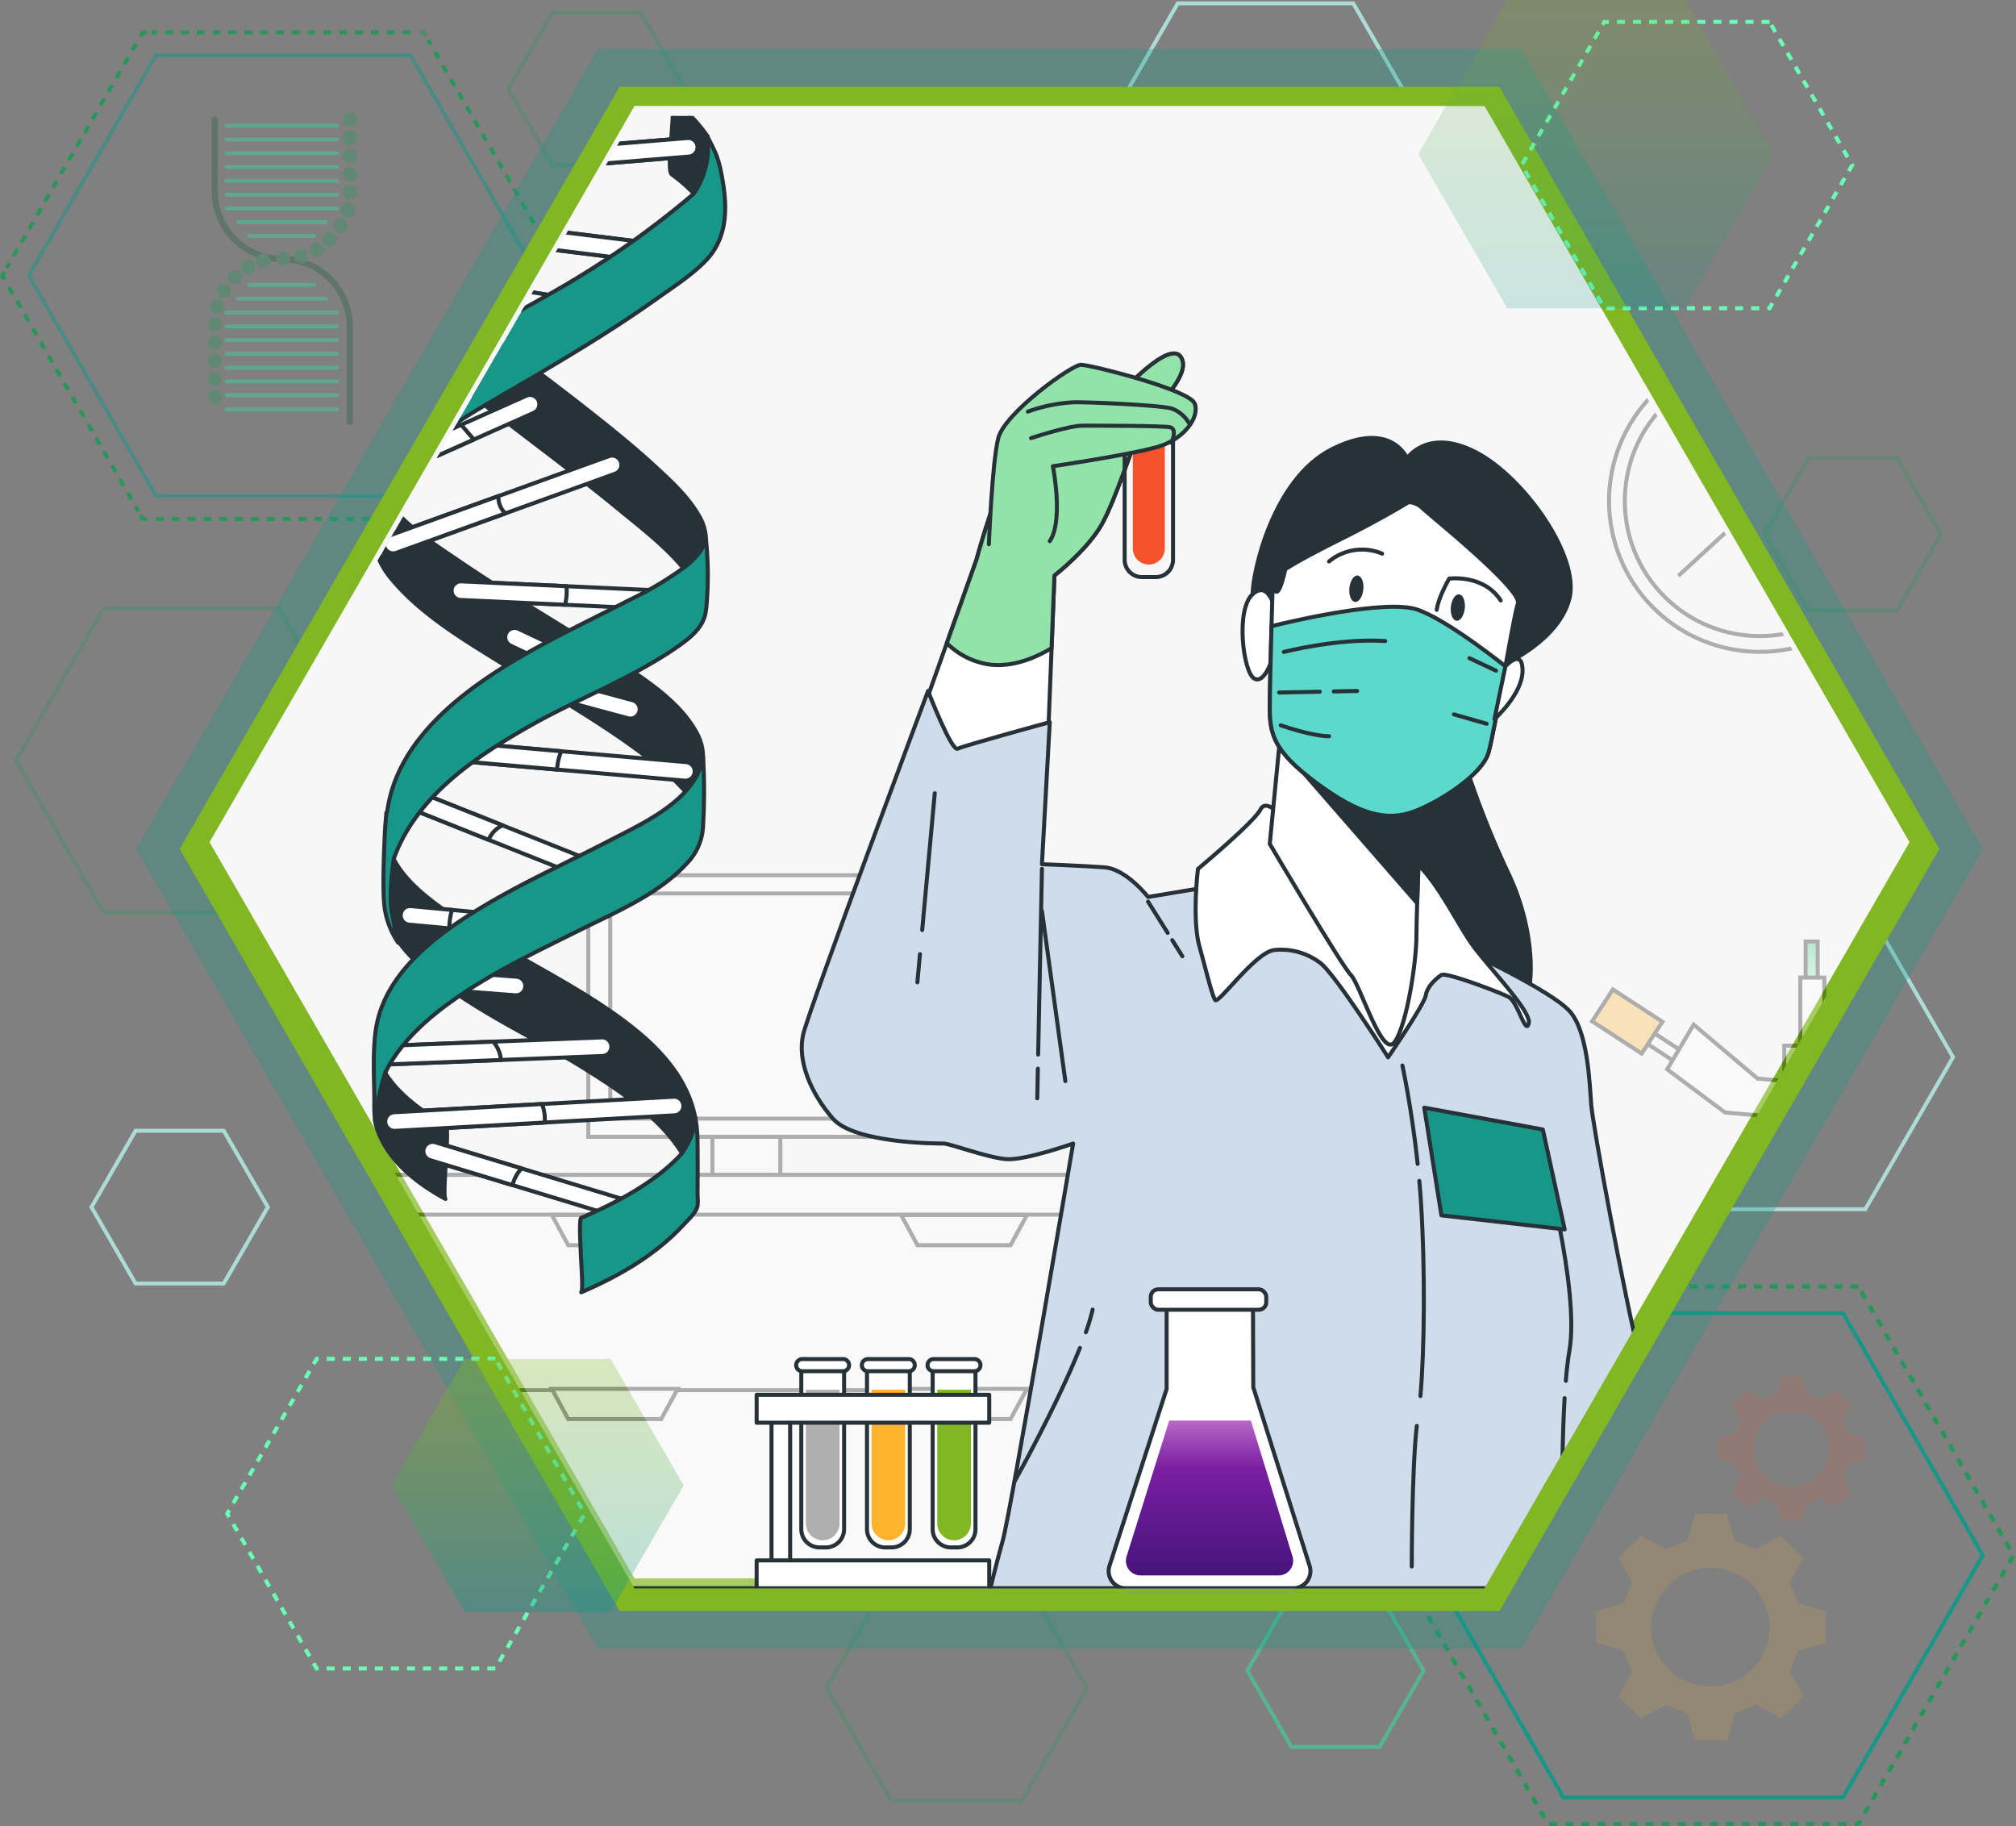 <svg xmlns="http://www.w3.org/2000/svg" xmlns:xlink="http://www.w3.org/1999/xlink" width="501.93" height="454.597" viewBox="0 0 501.93 454.597">
  <rect x="0" y="0" width="501.93" height="454.597" fill="#808080" stroke="none"/>
  <defs>
    <linearGradient id="linear-gradient" x1="0.5" x2="0.5" y2="1" gradientUnits="objectBoundingBox">
      <stop offset="0" stop-color="#81b722"/>
      <stop offset="1" stop-color="#169788"/>
    </linearGradient>
    <clipPath id="clip-path">
      <path id="Path_273837" data-name="Path 273837" d="M384.379,85.04H172.76L66.95,268.307,172.76,451.574H384.379L490.2,268.307Z" transform="translate(690.88 6480.76)" fill="#f7f7f7"/>
    </clipPath>
    <linearGradient id="linear-gradient-3" x1="0.5" x2="0.5" y2="1" gradientUnits="objectBoundingBox">
      <stop offset="0" stop-color="#93eac2"/>
      <stop offset="1" stop-color="#20cb7d"/>
    </linearGradient>
    <linearGradient id="linear-gradient-4" x1="0.5" x2="0.5" y2="1" gradientUnits="objectBoundingBox">
      <stop offset="0" stop-color="#ba68c8"/>
      <stop offset="0.19" stop-color="#9139af"/>
      <stop offset="0.31" stop-color="#7b1fa2"/>
      <stop offset="1" stop-color="#45147b"/>
    </linearGradient>
  </defs>
  <g id="_10" data-name="10" transform="translate(-918.694 -5555.946)">
    <g id="contenedor-01" transform="translate(898.76 5491.695)">
      <path id="Path_250993" data-name="Path 250993" d="M89.109,197.63H45.4L23.55,235.481,45.4,273.332H89.109l21.842-37.851Z" transform="translate(0.338 18.081)" fill="none" stroke="#28965a" stroke-miterlimit="10" stroke-width="0.97" opacity="0.3"/>
      <path id="Path_250994" data-name="Path 250994" d="M329.808,28.78H286.113L264.26,66.631l21.853,37.851h43.695l21.853-37.851Z" transform="translate(27.052 36.308)" fill="none" stroke="#addbd5" stroke-miterlimit="10" stroke-width="0.97"/>
      <path id="Path_250995" data-name="Path 250995" d="M474.128,264.12H430.433L408.58,301.96l21.853,37.851h43.695l21.853-37.851Z" transform="translate(10.21 25.46)" fill="none" stroke="#addbd5" stroke-miterlimit="10" stroke-width="0.97"/>
      <path id="Path_250996" data-name="Path 250996" d="M467.779,163.9H445.826L434.85,182.909l10.977,19.02h21.953l10.977-19.02Z" transform="translate(24.421 14.337)" fill="none" stroke="#28965a" stroke-miterlimit="10" stroke-width="0.97" opacity="0.3"/>
      <path id="Path_250997" data-name="Path 250997" d="M73.419,314.66H51.466L40.49,333.68l10.976,19.009H73.419L84.4,333.68Z" transform="translate(2.218 31.069)" fill="none" stroke="#addbd5" stroke-miterlimit="10" stroke-width="0.97"/>
      <path id="Path_250998" data-name="Path 250998" d="M195.479,25.29H173.526L162.55,44.3l10.976,19.02h21.953L206.456,44.3Z" transform="translate(-16.067 42.082)" fill="none" stroke="#28965a" stroke-miterlimit="10" stroke-width="0.97" opacity="0.3"/>
      <path id="Path_250999" data-name="Path 250999" d="M332.449,441.01H310.5L299.52,460.019,310.5,479.028h21.953l10.976-19.009Z" transform="translate(30.965 20.091)" fill="none" stroke="#2ceaa3" stroke-miterlimit="10" stroke-width="0.97" opacity="0.5"/>
      <path id="Path_251000" data-name="Path 251000" d="M253.862,414.21H221.41l-16.22,28.108,16.22,28.108h32.452l16.22-28.108Z" transform="translate(20.497 42.116)" fill="none" stroke="#28965a" stroke-miterlimit="10" stroke-width="0.97" opacity="0.3"/>
      <g id="OBJECTS" transform="translate(20.5 64.251)">
        <path id="Path_251001" data-name="Path 251001" d="M121.462,73.67H58.114L26.44,128.53l31.674,54.86h63.348l31.663-54.86Z" transform="translate(-19.841 -59.927)" fill="none" stroke="#169788" stroke-miterlimit="10" stroke-width="0.89" opacity="0.53"/>
        <path id="Path_251002" data-name="Path 251002" d="M115.6,69.485l-.556-.955H113.93" transform="translate(-10.131 -60.498)" fill="none" stroke="#28965a" stroke-miterlimit="10" stroke-width="0.98" opacity="0.53"/>
        <line id="Line_427" data-name="Line 427" x1="64.448" transform="translate(37.173 8.032)" fill="none" stroke="#28965a" stroke-miterlimit="10" stroke-width="0.98" stroke-dasharray="1.97 1.97"/>
        <path id="Path_251003" data-name="Path 251003" d="M53.146,68.53H52.035l-.555.955" transform="translate(-17.062 -60.498)" fill="none" stroke="#28965a" stroke-miterlimit="10" stroke-width="0.98"/>
        <line id="Line_428" data-name="Line 428" x1="32.218" y2="55.804" transform="translate(1.1 10.888)" fill="none" stroke="#28965a" stroke-miterlimit="10" stroke-width="0.98" stroke-dasharray="1.97 1.97"/>
        <path id="Path_251004" data-name="Path 251004" d="M21.055,122.18l-.555.967.555.955" transform="translate(-20.5 -54.544)" fill="none" stroke="#28965a" stroke-miterlimit="10" stroke-width="0.98"/>
        <line id="Line_429" data-name="Line 429" x2="32.229" y2="55.804" transform="translate(1.644 71.458)" fill="none" stroke="#28965a" stroke-miterlimit="10" stroke-width="0.98" stroke-dasharray="1.97 1.97"/>
        <path id="Path_251005" data-name="Path 251005" d="M51.48,176.7l.555.967h1.111" transform="translate(-17.062 -48.493)" fill="none" stroke="#28965a" stroke-miterlimit="10" stroke-width="0.98"/>
        <line id="Line_430" data-name="Line 430" x2="64.448" transform="translate(38.262 129.173)" fill="none" stroke="#28965a" stroke-miterlimit="10" stroke-width="0.98" stroke-dasharray="1.97 1.97"/>
        <path id="Path_251006" data-name="Path 251006" d="M113.93,177.667h1.111l.556-.967" transform="translate(-10.131 -48.493)" fill="none" stroke="#28965a" stroke-miterlimit="10" stroke-width="0.98"/>
        <line id="Line_431" data-name="Line 431" y1="55.804" x2="32.218" transform="translate(106.565 70.514)" fill="none" stroke="#28965a" stroke-miterlimit="10" stroke-width="0.98" stroke-dasharray="1.97 1.97"/>
        <path id="Path_251007" data-name="Path 251007" d="M145.91,124.1l.555-.955-.555-.967" transform="translate(-6.582 -54.544)" fill="none" stroke="#28965a" stroke-miterlimit="10" stroke-width="0.98"/>
        <line id="Line_432" data-name="Line 432" x1="32.218" y1="55.816" transform="translate(106.021 9.932)" fill="none" stroke="#28965a" stroke-miterlimit="10" stroke-width="0.98" stroke-dasharray="1.97 1.97"/>
        <g id="Group_131626" data-name="Group 131626" transform="translate(51.15 28.018)" opacity="0.37">
          <path id="Path_251008" data-name="Path 251008" d="M68.11,88.11V106a16.809,16.809,0,0,0,16.809,16.809h0a16.82,16.82,0,0,1,16.82,16.82v23.631" transform="translate(-66.366 -86.343)" fill="none" stroke="#2a6041" stroke-linecap="round" stroke-miterlimit="10" stroke-width="1.54"/>
          <path id="Path_251009" data-name="Path 251009" d="M100.353,88.286a1.766,1.766,0,1,1-1.766-1.766A1.766,1.766,0,0,1,100.353,88.286Z" transform="translate(-63.181 -86.52)" fill="#28965a"/>
          <path id="Path_251010" data-name="Path 251010" d="M100.353,92.346a1.766,1.766,0,1,1-1.766-1.766,1.766,1.766,0,0,1,1.766,1.766Z" transform="translate(-63.181 -86.069)" fill="#28965a"/>
          <path id="Path_251011" data-name="Path 251011" d="M100.353,96.416a1.766,1.766,0,1,1-1.766-1.766A1.766,1.766,0,0,1,100.353,96.416Z" transform="translate(-63.181 -85.618)" fill="#28965a"/>
          <path id="Path_251012" data-name="Path 251012" d="M100.353,100.486a1.766,1.766,0,1,1-1.766-1.766A1.766,1.766,0,0,1,100.353,100.486Z" transform="translate(-63.181 -85.166)" fill="#28965a"/>
          <path id="Path_251013" data-name="Path 251013" d="M100.353,104.556a1.766,1.766,0,1,1-1.766-1.766A1.766,1.766,0,0,1,100.353,104.556Z" transform="translate(-63.181 -84.715)" fill="#28965a"/>
          <path id="Path_251014" data-name="Path 251014" d="M99.823,108.626a1.766,1.766,0,1,1-1.766-1.766,1.766,1.766,0,0,1,1.766,1.766Z" transform="translate(-63.239 -84.263)" fill="#28965a"/>
          <path id="Path_251015" data-name="Path 251015" d="M98.233,112.106a1.766,1.766,0,1,1-1.766-1.766,1.766,1.766,0,0,1,1.766,1.766Z" transform="translate(-63.415 -83.876)" fill="#28965a"/>
          <path id="Path_251016" data-name="Path 251016" d="M95.833,115.176a1.766,1.766,0,1,1-1.766-1.766A1.766,1.766,0,0,1,95.833,115.176Z" transform="translate(-63.682 -83.535)" fill="#28965a"/>
          <path id="Path_251017" data-name="Path 251017" d="M92.913,117.456a1.766,1.766,0,1,1-1.733-1.766,1.766,1.766,0,0,1,1.733,1.766Z" transform="translate(-64.006 -83.283)" fill="#28965a"/>
          <path id="Path_251018" data-name="Path 251018" d="M89.473,118.886a1.766,1.766,0,1,1-1.766-1.766A1.766,1.766,0,0,1,89.473,118.886Z" transform="translate(-64.387 -83.124)" fill="#28965a"/>
          <path id="Path_251019" data-name="Path 251019" d="M66.54,150.436a1.766,1.766,0,1,1,1.766,1.766A1.766,1.766,0,0,1,66.54,150.436Z" transform="translate(-66.54 -79.622)" fill="#28965a"/>
          <path id="Path_251020" data-name="Path 251020" d="M66.54,146.366a1.766,1.766,0,1,1,1.766,1.766A1.766,1.766,0,0,1,66.54,146.366Z" transform="translate(-66.54 -80.074)" fill="#28965a"/>
          <path id="Path_251021" data-name="Path 251021" d="M66.54,142.3a1.766,1.766,0,1,1,1.766,1.766A1.766,1.766,0,0,1,66.54,142.3Z" transform="translate(-66.54 -80.525)" fill="#28965a"/>
          <path id="Path_251022" data-name="Path 251022" d="M66.54,138.226a1.766,1.766,0,1,1,1.766,1.766A1.766,1.766,0,0,1,66.54,138.226Z" transform="translate(-66.54 -80.978)" fill="#28965a"/>
          <path id="Path_251023" data-name="Path 251023" d="M66.54,134.175a1.766,1.766,0,1,1,.513,1.256A1.766,1.766,0,0,1,66.54,134.175Z" transform="translate(-66.54 -81.426)" fill="#28965a"/>
          <circle id="Ellipse_5814" data-name="Ellipse 5814" cx="1.766" cy="1.766" r="1.766" transform="translate(0.555 46.451)" fill="#28965a"/>
          <path id="Path_251024" data-name="Path 251024" d="M68.63,126.62a1.766,1.766,0,1,1,1.766,1.733,1.766,1.766,0,0,1-1.766-1.733Z" transform="translate(-66.308 -82.27)" fill="#28965a"/>
          <path id="Path_251025" data-name="Path 251025" d="M71,123.525a1.766,1.766,0,1,1,.513,1.256A1.766,1.766,0,0,1,71,123.525Z" transform="translate(-66.045 -82.608)" fill="#28965a"/>
          <path id="Path_251026" data-name="Path 251026" d="M74,121.266a1.766,1.766,0,1,1,1.766,1.766A1.766,1.766,0,0,1,74,121.266Z" transform="translate(-65.712 -82.859)" fill="#28965a"/>
          <path id="Path_251027" data-name="Path 251027" d="M77.39,119.826a1.766,1.766,0,1,1,.525,1.257A1.766,1.766,0,0,1,77.39,119.826Z" transform="translate(-65.336 -83.019)" fill="#28965a"/>
          <path id="Path_251028" data-name="Path 251028" d="M85.443,119.4a1.766,1.766,0,1,1-1.766-1.766A1.766,1.766,0,0,1,85.443,119.4Z" transform="translate(-64.835 -83.067)" fill="#28965a"/>
          <path id="Path_251029" data-name="Path 251029" d="M98.329,90H70.81a.489.489,0,0,1-.5-.489h0a.5.5,0,0,1,.5-.489H98.329a.489.489,0,0,1,.489.489h0A.489.489,0,0,1,98.329,90Z" transform="translate(-66.122 -86.242)" fill="#2ceaa3"/>
          <path id="Path_251030" data-name="Path 251030" d="M98.329,93.1H70.81a.489.489,0,0,1-.5-.489h0a.5.5,0,0,1,.5-.489H98.329a.489.489,0,0,1,.489.489h0A.489.489,0,0,1,98.329,93.1Z" transform="translate(-66.122 -85.898)" fill="#2ceaa3"/>
          <path id="Path_251031" data-name="Path 251031" d="M98.329,96.178H70.81a.489.489,0,0,1-.5-.489h0a.5.5,0,0,1,.5-.489H98.329a.489.489,0,0,1,.489.489h0A.489.489,0,0,1,98.329,96.178Z" transform="translate(-66.122 -85.556)" fill="#2ceaa3"/>
          <path id="Path_251032" data-name="Path 251032" d="M98.329,99.268H70.81a.489.489,0,0,1-.5-.489h0a.5.5,0,0,1,.5-.489H98.329a.489.489,0,0,1,.489.489h0A.489.489,0,0,1,98.329,99.268Z" transform="translate(-66.122 -85.213)" fill="#2ceaa3"/>
          <path id="Path_251033" data-name="Path 251033" d="M98.329,102.358H70.81a.489.489,0,0,1-.5-.489h0a.5.5,0,0,1,.5-.489H98.329a.489.489,0,0,1,.489.489h0A.489.489,0,0,1,98.329,102.358Z" transform="translate(-66.122 -84.871)" fill="#2ceaa3"/>
          <path id="Path_251034" data-name="Path 251034" d="M98.329,105.459H70.81a.5.5,0,0,1-.5-.5h0a.5.5,0,0,1,.5-.489H98.329a.489.489,0,0,1,.489.489h0a.5.5,0,0,1-.489.5Z" transform="translate(-66.122 -84.527)" fill="#2ceaa3"/>
          <path id="Path_251035" data-name="Path 251035" d="M98.329,108.549H70.81a.5.5,0,0,1-.5-.5h0a.5.5,0,0,1,.5-.489H98.329a.489.489,0,0,1,.522.489h0a.5.5,0,0,1-.522.5Z" transform="translate(-66.122 -84.185)" fill="#2ceaa3"/>
          <path id="Path_251036" data-name="Path 251036" d="M95.233,111.639H73.38a.5.5,0,0,1-.5-.5h0a.5.5,0,0,1,.5-.489H95.233a.5.5,0,0,1,.5.489h0A.5.5,0,0,1,95.233,111.639Z" transform="translate(-65.836 -83.842)" fill="#2ceaa3"/>
          <path id="Path_251037" data-name="Path 251037" d="M92.037,114.729H75.95a.5.5,0,0,1-.5-.5h0a.5.5,0,0,1,.5-.489H92.037a.5.5,0,0,1,.5.489h0A.5.5,0,0,1,92.037,114.729Z" transform="translate(-65.552 -83.499)" fill="#2ceaa3"/>
          <path id="Path_251038" data-name="Path 251038" d="M70.81,149.41H98.329a.489.489,0,0,1,.489.489h0a.5.5,0,0,1-.489.5H70.81a.5.5,0,0,1-.5-.5h0A.5.5,0,0,1,70.81,149.41Z" transform="translate(-66.122 -79.54)" fill="#2ceaa3"/>
          <path id="Path_251039" data-name="Path 251039" d="M70.81,152.57H98.329a.489.489,0,0,1,.522.478h0a.5.5,0,0,1-.489.5H70.81a.5.5,0,0,1-.5-.5h0A.5.5,0,0,1,70.81,152.57Z" transform="translate(-66.122 -79.19)" fill="#2ceaa3"/>
          <path id="Path_251040" data-name="Path 251040" d="M70.81,146.32H98.329a.489.489,0,0,1,.489.489h0a.5.5,0,0,1-.489.5H70.81a.5.5,0,0,1-.5-.5h0A.5.5,0,0,1,70.81,146.32Z" transform="translate(-66.122 -79.884)" fill="#2ceaa3"/>
          <path id="Path_251041" data-name="Path 251041" d="M70.81,143.23H98.329a.489.489,0,0,1,.489.489h0a.5.5,0,0,1-.489.5H70.81a.5.5,0,0,1-.5-.5h0A.5.5,0,0,1,70.81,143.23Z" transform="translate(-66.122 -80.226)" fill="#2ceaa3"/>
          <path id="Path_251042" data-name="Path 251042" d="M70.81,140.14H98.329a.489.489,0,0,1,.489.489h0a.5.5,0,0,1-.489.5H70.81a.5.5,0,0,1-.5-.5h0a.5.5,0,0,1,.5-.489Z" transform="translate(-66.122 -80.569)" fill="#2ceaa3"/>
          <path id="Path_251043" data-name="Path 251043" d="M70.81,137.05H98.329a.489.489,0,0,1,.489.489h0a.5.5,0,0,1-.489.5H70.81a.5.5,0,0,1-.5-.5h0A.5.5,0,0,1,70.81,137.05Z" transform="translate(-66.122 -80.912)" fill="#2ceaa3"/>
          <path id="Path_251044" data-name="Path 251044" d="M70.81,134H98.329a.489.489,0,0,1,.489.489h0a.5.5,0,0,1-.489.5H70.81a.5.5,0,0,1-.5-.5h0a.5.5,0,0,1,.5-.489Z" transform="translate(-66.122 -81.25)" fill="#2ceaa3"/>
          <path id="Path_251045" data-name="Path 251045" d="M70.81,130.87H98.329a.489.489,0,0,1,.489.489h0a.5.5,0,0,1-.489.5H70.81a.5.5,0,0,1-.5-.5h0a.5.5,0,0,1,.5-.489Z" transform="translate(-66.122 -81.598)" fill="#2ceaa3"/>
          <path id="Path_251046" data-name="Path 251046" d="M73.38,127.78H95.233a.5.5,0,0,1,.5.489h0a.5.5,0,0,1-.5.5H73.38a.5.5,0,0,1-.5-.5h0A.5.5,0,0,1,73.38,127.78Z" transform="translate(-65.836 -81.94)" fill="#2ceaa3"/>
          <path id="Path_251047" data-name="Path 251047" d="M75.95,124.69H92.037a.5.5,0,0,1,.5.489h0a.5.5,0,0,1-.5.5H75.95a.5.5,0,0,1-.5-.5h0A.5.5,0,0,1,75.95,124.69Z" transform="translate(-65.552 -82.284)" fill="#2ceaa3"/>
        </g>
        <path id="Path_251048" data-name="Path 251048" d="M443.439,355.53h-69.6L339.04,415.8l34.8,60.282h69.6L478.246,415.8Z" transform="translate(14.851 -28.647)" fill="none" stroke="#169788" stroke-miterlimit="10" stroke-width="0.97"/>
        <path id="Path_251049" data-name="Path 251049" d="M448.024,349.57H370.778L332.16,416.462l38.618,66.9h77.246l38.629-66.9Z" transform="translate(14.088 -29.308)" fill="none" stroke="#28965a" stroke-miterlimit="10" stroke-width="1.08" stroke-dasharray="2"/>
        <path id="Path_251050" data-name="Path 251050" d="M420.771,369.69l-1.255,4.366a14.821,14.821,0,0,0-3.266,1.333l-4.033-2.222-3.6,3.555,2.222,3.977a13.742,13.742,0,0,0-1.355,3.222l-4.444,1.244V390.2l4.444,1.244a13.742,13.742,0,0,0,1.355,3.222l-2.222,3.977,3.6,3.555,4.033-2.222a14.3,14.3,0,0,0,3.266,1.333l1.255,4.377h5.1l1.255-4.377a14.3,14.3,0,0,0,3.266-1.333l4.033,2.222,3.6-3.555-2.222-3.977a14.23,14.23,0,0,0,1.355-3.222L441.6,390.2v-5.033l-4.444-1.244A14.232,14.232,0,0,0,435.8,380.7l2.222-3.977-3.6-3.555-4.033,2.222a14.825,14.825,0,0,0-3.266-1.333l-1.255-4.366Zm2.544,8.588a9.421,9.421,0,1,1-9.532,9.421,9.421,9.421,0,0,1,9.532-9.421Z" transform="translate(22.176 -27.075)" fill="#f4522b" opacity="0.15"/>
        <g id="Group_131572" data-name="Group 131572" transform="translate(396.842 376.799)" opacity="0.15">
          <path id="Path_251051" data-name="Path 251051" d="M402.308,400.46l-1.977,6.855a23.5,23.5,0,0,0-5.122,2.089l-6.31-3.466-5.655,5.555,3.522,6.233a21.329,21.329,0,0,0-2.111,5.055l-6.955,1.944v7.9l6.955,1.944a21.106,21.106,0,0,0,2.111,5.055l-3.522,6.244,5.655,5.555,6.31-3.477a22.439,22.439,0,0,0,5.122,2.089l1.978,6.855h8l1.966-6.855a22.047,22.047,0,0,0,5.122-2.089l6.322,3.477,5.644-5.555-3.555-6.221a21.6,21.6,0,0,0,2.111-5.055l6.955-1.944v-7.9l-6.955-1.944a21.8,21.8,0,0,0-2.111-5.077l3.511-6.233-5.644-5.555-6.321,3.466a23.054,23.054,0,0,0-5.122-2.089l-1.966-6.855Zm4,13.476A14.765,14.765,0,1,1,391.365,428.7,14.765,14.765,0,0,1,406.308,413.936Z" transform="translate(-377.7 -400.46)" fill="#fdb32b"/>
        </g>
        <path id="Path_251052" data-name="Path 251052" d="M395.349,72.3H165.443L50.49,271.4l114.953,199.11H395.349L510.3,271.4Z" transform="translate(-17.172 -60.079)" fill="#169788" opacity="0.3"/>
        <path id="Path_251053" data-name="Path 251053" d="M388.844,80.75H169.781L60.25,270.461,169.781,460.182H388.844L498.375,270.461Z" transform="translate(-16.089 -59.141)" fill="#81b722"/>
        <path id="Path_251054" data-name="Path 251054" d="M384.379,85.04H172.76L66.95,268.307,172.76,451.574H384.379L490.2,268.307Z" transform="translate(-15.345 -58.665)" fill="#f7f7f7"/>
        <path id="Path_251056" data-name="Path 251056" d="M137.679,365.77H93.173L70.92,404.31l22.253,38.54h44.506l22.253-38.54Z" transform="translate(-14.904 -27.51)" fill="none" stroke="#6bffb8" stroke-miterlimit="10" stroke-width="0.98" stroke-dasharray="2"/>
        <path id="Path_251058" data-name="Path 251058" d="M422.725,66.21H381.574L361.01,101.85l20.564,35.629h41.151L443.3,101.85Z" transform="translate(17.289 -60.755)" fill="none" stroke="#6bffb8" stroke-miterlimit="10" stroke-width="0.98" stroke-dasharray="2"/>
        <path id="Path_251055" data-name="Path 251055" d="M132.788,372.11H96.426l-18.176,31.5,18.176,31.5h36.362l18.187-31.5Z" transform="translate(18.672 -33.851)" opacity="0.4" fill="url(#linear-gradient)"/>
        <path id="Path_251057" data-name="Path 251057" d="M424.618,63.76H380.323L358.17,102.122l22.153,38.362h44.295l22.153-38.362Z" transform="translate(-5.628 -63.76)" opacity="0.2" fill="url(#linear-gradient)"/>
      </g>
    </g>
    <g id="Mask_Group_130557" data-name="Mask Group 130557" transform="translate(213 -981)" clip-path="url(#clip-path)">
      <g id="Group_897963" data-name="Group 897963" transform="translate(736.884 6507.236)">
        <g id="Clock" transform="translate(353.865 101.328)">
          <g id="Group_897917" data-name="Group 897917" opacity="0.3">
            <circle id="Ellipse_6229" data-name="Ellipse 6229" cx="37.548" cy="37.548" r="37.548" transform="translate(0 53.101) rotate(-45)" fill="none" stroke="#000" stroke-miterlimit="10" stroke-width="1"/>
            <circle id="Ellipse_6230" data-name="Ellipse 6230" cx="33.622" cy="33.622" r="33.622" transform="translate(5.552 53.101) rotate(-45)" fill="none" stroke="#000" stroke-miterlimit="10" stroke-width="1"/>
            <path id="Path_273754" data-name="Path 273754" d="M442.018,170.628l-6.043-8.28-20.289,18.625" transform="translate(-382.874 -109.247)" fill="none" stroke="#000" stroke-miterlimit="10" stroke-width="1"/>
          </g>
        </g>
        <g id="Device" transform="translate(61.28 247.579)">
          <g id="Group_897919" data-name="Group 897919" opacity="0.3">
            <rect id="Rectangle_297425" data-name="Rectangle 297425" width="16.899" height="51.52" transform="translate(84.905 25.142)" fill="#fff" stroke="#000" stroke-miterlimit="10" stroke-width="1"/>
            <rect id="Rectangle_297426" data-name="Rectangle 297426" width="78.722" height="65.121" transform="translate(53.993)" fill="#fff" stroke="#000" stroke-miterlimit="10" stroke-width="1"/>
            <rect id="Rectangle_297427" data-name="Rectangle 297427" width="67.761" height="56.054" transform="translate(59.473 4.534)" fill="#fff" stroke="#000" stroke-miterlimit="10" stroke-width="1"/>
            <g id="Group_897918" data-name="Group 897918" transform="translate(0 74.601)">
              <rect id="Rectangle_297428" data-name="Rectangle 297428" width="259.494" height="102.885" transform="translate(5.029)" fill="#fff" stroke="#000" stroke-miterlimit="10" stroke-width="1"/>
              <line id="Line_1023" data-name="Line 1023" x2="258.423" transform="translate(4.946 53.581)" fill="#fff" stroke="#000" stroke-miterlimit="10" stroke-width="1"/>
              <rect id="Rectangle_297429" data-name="Rectangle 297429" width="80.7" height="102.885" transform="translate(183.823)" fill="#fff" stroke="#000" stroke-miterlimit="10" stroke-width="1"/>
              <rect id="Rectangle_297430" data-name="Rectangle 297430" width="269.551" height="9.892" fill="#fff" stroke="#000" stroke-miterlimit="10" stroke-width="1"/>
              <path id="Path_273755" data-name="Path 273755" d="M206.831,354.178l4.075,7.515h23.159l4.09-7.515Z" transform="translate(-74.941 -344.195)" fill="#fff" stroke="#000" stroke-miterlimit="10" stroke-width="1"/>
              <path id="Path_273756" data-name="Path 273756" d="M206.831,400.887l4.075,7.515h23.159l4.09-7.515Z" transform="translate(-74.941 -347.628)" fill="#fff" stroke="#000" stroke-miterlimit="10" stroke-width="1"/>
              <path id="Path_273757" data-name="Path 273757" d="M112.968,354.178l4.075,7.515H140.2l4.09-7.515Z" transform="translate(-68.043 -344.195)" fill="#fff" stroke="#000" stroke-miterlimit="10" stroke-width="1"/>
              <path id="Path_273758" data-name="Path 273758" d="M112.968,400.887l4.075,7.515H140.2l4.09-7.515Z" transform="translate(-68.043 -347.628)" fill="#fff" stroke="#000" stroke-miterlimit="10" stroke-width="1"/>
            </g>
          </g>
        </g>
        <g id="Microscope" transform="translate(349.535 264.079)">
          <g id="Group_897921" data-name="Group 897921" opacity="0.3">
            <rect id="Rectangle_297431" data-name="Rectangle 297431" width="7.648" height="8.646" transform="translate(73.822 53.538) rotate(180)" fill="#263238" stroke="#000" stroke-miterlimit="10" stroke-width="1"/>
            <rect id="Rectangle_297432" data-name="Rectangle 297432" width="14.631" height="5.32" transform="translate(77.812 46.887) rotate(180)" fill="#263238" stroke="#000" stroke-miterlimit="10" stroke-width="1"/>
            <rect id="Rectangle_297433" data-name="Rectangle 297433" width="32.921" height="87.788" transform="translate(86.791 138.665) rotate(180)" fill="#fff" stroke="#000" stroke-miterlimit="10" stroke-width="1"/>
            <circle id="Ellipse_6231" data-name="Ellipse 6231" cx="8.48" cy="8.48" r="8.48" transform="translate(65.509 68.501)" fill="#f4522b" stroke="#000" stroke-miterlimit="10" stroke-width="1"/>
            <path id="Path_273759" data-name="Path 273759" d="M380.836,452.981l15.1-18.954H439.5l14.98,18.954Z" transform="translate(-375.983 -291.963)" fill="#fff" stroke="#000" stroke-miterlimit="10" stroke-width="1"/>
            <path id="Rectangle_297434" data-name="Rectangle 297434" d="M5.653,0H64.511a5.653,5.653,0,0,1,5.653,5.653v0a0,0,0,0,1,0,0H0a0,0,0,0,1,0,0v0A5.653,5.653,0,0,1,5.653,0Z" transform="translate(70.164 142.323) rotate(180)" fill="#fff" stroke="#000" stroke-miterlimit="10" stroke-width="1"/>
            <g id="Group_897920" data-name="Group 897920" transform="translate(15.673 11.936)">
              <rect id="Rectangle_297435" data-name="Rectangle 297435" width="15.778" height="3.156" transform="translate(24.151 20.321) rotate(-146.91)" fill="#fff" stroke="#000" stroke-miterlimit="10" stroke-width="1"/>
              <rect id="Rectangle_297436" data-name="Rectangle 297436" width="14.726" height="9.467" transform="translate(12.338 15.971) rotate(-146.91)" fill="#fdb32b" stroke="#000" stroke-miterlimit="10" stroke-width="1"/>
            </g>
            <rect id="Rectangle_297437" data-name="Rectangle 297437" width="2.993" height="9.643" transform="translate(71.827 9.643) rotate(180)" stroke="#000" stroke-miterlimit="10" stroke-width="1" fill="url(#linear-gradient-3)"/>
            <rect id="Rectangle_297438" data-name="Rectangle 297438" width="5.986" height="18.954" transform="translate(73.489 27.933) rotate(180)" fill="#fff" stroke="#000" stroke-miterlimit="10" stroke-width="1"/>
            <rect id="Rectangle_297439" data-name="Rectangle 297439" width="13.966" height="10.974" transform="translate(77.48 36.911) rotate(180)" fill="#fff" stroke="#000" stroke-miterlimit="10" stroke-width="1"/>
            <path id="Path_273760" data-name="Path 273760" d="M419.271,303.023l15.907,13.437,35.312,3.114-.8,9.081L427.079,324.9l-14.4-10.743Z" transform="translate(-378.323 -282.336)" fill="#fff" stroke="#000" stroke-miterlimit="10" stroke-width="1"/>
          </g>
        </g>
        <g id="Character" transform="translate(168.417 117.705)">
          <g id="Group_897929" data-name="Group 897929">
            <path id="Path_273761" data-name="Path 273761" d="M213.64,209.052l12.431-34.964s6.993-26.029,13.986-34.187,20.2-5.44,20.2-5.44,13.6-15.539,16.7-10.877-7.77,13.6-10.1,18.259-5.827,16.317-9.324,22.921S245.5,177.972,245.5,177.972L243.942,217.6,215.97,228.476Z" transform="translate(-182.578 -122.711)" fill="#fff" stroke="#263238" stroke-linecap="round" stroke-linejoin="round" stroke-width="1"/>
            <path id="Path_273762" data-name="Path 273762" d="M260.66,134.461s-13.208-2.719-20.2,5.44-13.986,34.186-13.986,34.186L219.1,194.812a18.825,18.825,0,0,0,10.477,5.3c5.814.775,11.434-1.544,15.607-4.062l.71-18.083s8.546-6.6,12.043-13.208,6.992-18.259,9.324-22.921,13.209-13.6,10.1-18.259S260.66,134.461,260.66,134.461Z" transform="translate(-182.979 -122.711)" fill="#92e3a9" stroke="#263238" stroke-linecap="round" stroke-linejoin="round" stroke-width="1"/>
            <g id="Group_897922" data-name="Group 897922" transform="translate(80.4 15.247)">
              <path id="Rectangle_297440" data-name="Rectangle 297440" d="M0,0H12.043a0,0,0,0,1,0,0V36.107a4.3,4.3,0,0,1-4.3,4.3H4.3a4.3,4.3,0,0,1-4.3-4.3V0A0,0,0,0,1,0,0Z" fill="none" stroke="#263238" stroke-linecap="round" stroke-linejoin="round" stroke-width="1"/>
              <path id="Path_273763" data-name="Path 273763" d="M273.074,176.765h0a3.98,3.98,0,0,1-3.98-3.98V143.432h7.962v29.353A3.981,3.981,0,0,1,273.074,176.765Z" transform="translate(-267.053 -139.481)" fill="#f4522b"/>
            </g>
            <g id="Group_897923" data-name="Group 897923" transform="translate(46.602 2.815)">
              <path id="Path_273764" data-name="Path 273764" d="M230.412,170.425s.776-20.2,2.331-26.417,18.259-18.26,20.59-18.26,27.194,6.216,28.36,9.713-2.719,8.547-8.547,10.489S246.34,151,246.34,151s2.719,13.6-.776,18.648" transform="translate(-230.412 -125.749)" fill="#92e3a9" stroke="#263238" stroke-linecap="round" stroke-linejoin="round" stroke-width="1"/>
              <path id="Path_273765" data-name="Path 273765" d="M276.7,146.376s1.555-3.5-.388-3.885-18.259-.389-21.755-.389-12.82,3.108-12.82,3.108" transform="translate(-231.244 -126.951)" fill="none" stroke="#263238" stroke-linecap="round" stroke-linejoin="round" stroke-width="1"/>
              <path id="Path_273766" data-name="Path 273766" d="M280.909,140.863a8.2,8.2,0,0,0-4.274-3.5c-2.719-.777-18.647-1.554-24.086-1.554a39.41,39.41,0,0,0-11.656,2.33" transform="translate(-231.182 -126.489)" fill="none" stroke="#263238" stroke-linecap="round" stroke-linejoin="round" stroke-width="1"/>
            </g>
            <path id="Path_273767" data-name="Path 273767" d="M356.551,232.672a223.639,223.639,0,0,0,10.877,27.583c6.993,14.762,6.216,29.137,3.885,32.244s-10.489,3.885-10.489,3.885-20.59-10.1-24.863-20.59,1.554-38.46,7.77-40.792A41.425,41.425,0,0,1,356.551,232.672Z" transform="translate(-191.459 -130.792)" fill="#263238" stroke="#263238" stroke-linecap="round" stroke-linejoin="round" stroke-width="1"/>
            <g id="Group_897925" data-name="Group 897925" transform="translate(0 84.009)">
              <path id="Path_273768" data-name="Path 273768" d="M282.658,261.945l-16.317,2.719s-5.439-6.992-10.878-7.382-15.539-.776-15.539-.776l1.943-35.353s-21.367,5.828-22.921,6.6-7.382-14.374-7.382-14.374-29.525,78.864-31.08,85.468,1.943,14.763,7.382,20.979,26.029,6.216,27.583,6.216,10.877,3.5,15.539,3.884,16.7-3.884,16.7-3.884-15.539,91.683-17.482,98.676-3.108,12.043-3.108,12.043H400.371s-6.992-38.849-11.266-55.943-12.043-59.438-12.432-64.489-.776-18.26-5.439-23.309-25.252-14.763-26.418-15.151S303.248,260,303.248,260Z" transform="translate(-180.114 -213.384)" fill="#cedceb" stroke="#263238" stroke-linecap="round" stroke-linejoin="round" stroke-width="1"/>
              <g id="Group_897924" data-name="Group 897924" transform="translate(28.795 25.454)">
                <line id="Line_1024" data-name="Line 1024" x1="0.151" y2="7.378" transform="translate(29.85 68.564)" fill="none" stroke="#263238" stroke-linecap="round" stroke-linejoin="round" stroke-width="1"/>
                <line id="Line_1025" data-name="Line 1025" x1="0.943" y2="46.227" transform="translate(30.072 18.834)" fill="none" stroke="#263238" stroke-linecap="round" stroke-linejoin="round" stroke-width="1"/>
                <line id="Line_1026" data-name="Line 1026" x2="5.827" y2="42.346" transform="translate(31.015 29.323)" fill="none" stroke="#263238" stroke-linecap="round" stroke-linejoin="round" stroke-width="1"/>
                <line id="Line_1027" data-name="Line 1027" x1="0.646" y2="7.025" transform="translate(0 40.05)" fill="none" stroke="#263238" stroke-linecap="round" stroke-linejoin="round" stroke-width="1"/>
                <line id="Line_1028" data-name="Line 1028" x1="3.131" y2="34.05" transform="translate(1.198)" fill="none" stroke="#263238" stroke-linecap="round" stroke-linejoin="round" stroke-width="1"/>
                <line id="Line_1029" data-name="Line 1029" x2="2.521" y2="4.01" transform="translate(63.459 36.579)" fill="none" stroke="#263238" stroke-linecap="round" stroke-linejoin="round" stroke-width="1"/>
                <line id="Line_1030" data-name="Line 1030" x2="4.886" y2="7.773" transform="translate(57.432 26.992)" fill="none" stroke="#263238" stroke-linecap="round" stroke-linejoin="round" stroke-width="1"/>
                <path id="Path_273769" data-name="Path 273769" d="M345.292,410.84c-1.249,11.156-1.249,35-1.249,35" transform="translate(-220.956 -253.349)" fill="none" stroke="#263238" stroke-linecap="round" stroke-linejoin="round" stroke-width="1"/>
                <path id="Path_273770" data-name="Path 273770" d="M346.079,345.014c.17,1.91.321,3.868.445,5.856,1,15.925.857,36.1-.171,47.7" transform="translate(-221.106 -248.511)" fill="none" stroke="#263238" stroke-linecap="round" stroke-linejoin="round" stroke-width="1"/>
                <path id="Path_273771" data-name="Path 273771" d="M341.528,314.017s2.311,10.527,3.8,24.484" transform="translate(-220.771 -246.234)" fill="none" stroke="#263238" stroke-linecap="round" stroke-linejoin="round" stroke-width="1"/>
                <path id="Path_273772" data-name="Path 273772" d="M385.068,403.381c-1.129,19.1-.372,47.348-.372,47.348" transform="translate(-223.925 -252.801)" fill="none" stroke="#263238" stroke-linecap="round" stroke-linejoin="round" stroke-width="1"/>
                <path id="Path_273773" data-name="Path 273773" d="M378.846,336.24s9.712,34.965,6.992,50.5c-.357,2.04-.647,4.562-.881,7.4" transform="translate(-223.514 -247.867)" fill="none" stroke="#263238" stroke-linecap="round" stroke-linejoin="round" stroke-width="1"/>
                <path id="Path_273774" data-name="Path 273774" d="M256.471,385.227a51.341,51.341,0,0,0,1.686-5.634" transform="translate(-214.52 -251.053)" fill="none" stroke="#263238" stroke-linecap="round" stroke-linejoin="round" stroke-width="1"/>
                <path id="Path_273775" data-name="Path 273775" d="M237.3,423.14s10.538-18.857,16.287-33.249" transform="translate(-213.111 -251.809)" fill="none" stroke="#263238" stroke-linecap="round" stroke-linejoin="round" stroke-width="1"/>
              </g>
            </g>
            <path id="Path_273776" data-name="Path 273776" d="M307.919,247.506s-4.273-5.439-5.827-2.331-15.539,14.763-15.539,14.763-1.555,12.432.388,19.424,3.108,12.043,3.885,13.208,10.1-12.043,14.763-12.431a16.065,16.065,0,0,1,11.265,3.107c3.5,2.331,17.029,23.592,17.029,23.592s9-13.1,9.388-15.434,2.719-4.273,3.885-5.049,14.374,4.273,16.7,5.439,4.274,9.712,5.05,6.6-10.877-14.763-14.762-20.59-9.713-17.871-15.54-20.979S307.919,247.506,307.919,247.506Z" transform="translate(-187.893 -131.64)" fill="#fff" stroke="#263238" stroke-linecap="round" stroke-linejoin="round" stroke-width="1"/>
            <path id="Path_273777" data-name="Path 273777" d="M308.606,224.286l-2.719,27.971s17.871,30.3,20.2,32.634,7.771,20.978,10.878,16.7,5.439-20.2,5.439-26.418,1.166-35.353,1.166-35.353-16.7-1.554-22.533-5.05S308.606,224.286,308.606,224.286Z" transform="translate(-189.357 -130.176)" fill="#fff" stroke="#263238" stroke-linecap="round" stroke-linejoin="round" stroke-width="1"/>
            <path id="Path_273778" data-name="Path 273778" d="M308.8,224.286l-.328,3.373,34.309,39.354c.328-10.817.983-27.188.983-27.188s-16.7-1.554-22.532-5.05S308.8,224.286,308.8,224.286Z" transform="translate(-189.547 -130.176)" fill="#263238" stroke="#263238" stroke-linecap="round" stroke-linejoin="round" stroke-width="1"/>
            <path id="Path_273779" data-name="Path 273779" d="M347.4,325.338l4.273,26.806,30.691,3.5-5.439-24.863Z" transform="translate(-192.407 -137.602)" fill="#169788" stroke="#263238" stroke-linecap="round" stroke-linejoin="round" stroke-width="1"/>
            <g id="Group_897928" data-name="Group 897928" transform="translate(109.758 21.025)">
              <g id="Group_897927" data-name="Group 897927">
                <path id="Path_273780" data-name="Path 273780" d="M339.692,150.5s-3.885-9.713-18.647-2.331-19.813,30.691-19.813,36.129-1.942,11.655,1.554,11.655,7.771-10.1,10.49-13.986,24.475-13.986,29.137-13.6,20.978,20.978,20.978,20.978l.388,12.432s13.6-5.828,16.317-16.317-11.266-30.3-23.309-36.518S339.692,150.5,339.692,150.5Z" transform="translate(-298.733 -145.403)" fill="#263238" stroke="#263238" stroke-linecap="round" stroke-linejoin="round" stroke-width="1"/>
                <path id="Path_273781" data-name="Path 273781" d="M306.9,191.969s-1.554-8.547-5.828-4.662-2.331,19.424.389,20.979,4.661-5.44,4.661-5.44Z" transform="translate(-298.578 -148.408)" fill="#fff" stroke="#263238" stroke-linecap="round" stroke-linejoin="round" stroke-width="1"/>
                <path id="Path_273782" data-name="Path 273782" d="M306.663,181.684s-.776,25.64-.776,32.244,1.166,10.878,11.655,18.648,17.481,9.713,24.475,6.993,16.7-9.324,18.259-14.375,6.216-33.8,7.382-37.295-22.144-22.144-23.7-23.7a5.388,5.388,0,0,0-3.5-1.554s-6.216,3.885-17.094,9.324-13.6,7.381-13.6,7.381S307.441,190.231,306.663,181.684Z" transform="translate(-299.115 -146.671)" fill="#fff" stroke="#263238" stroke-linecap="round" stroke-linejoin="round" stroke-width="1"/>
                <path id="Path_273783" data-name="Path 273783" d="M330.757,185.834c-.183,1.814-1.11,3.207-2.07,3.11s-1.592-1.646-1.408-3.461,1.11-3.207,2.07-3.11S330.94,184.019,330.757,185.834Z" transform="translate(-300.685 -148.12)" fill="#263238"/>
                <path id="Path_273784" data-name="Path 273784" d="M358.022,190.886c-.183,1.814-1.11,3.207-2.071,3.11s-1.591-1.646-1.408-3.461,1.11-3.208,2.071-3.11S358.2,189.071,358.022,190.886Z" transform="translate(-302.688 -148.491)" fill="#263238"/>
                <path id="Path_273785" data-name="Path 273785" d="M321.82,178.348a12.873,12.873,0,0,1,13.209-1.943" transform="translate(-300.286 -147.607)" fill="none" stroke="#263238" stroke-linecap="round" stroke-linejoin="round" stroke-width="1"/>
                <path id="Path_273786" data-name="Path 273786" d="M366.681,188.626c-4.274-6.6-12.82-5.439-12.82-5.439s-2.719,4.662-3.108,7.77" transform="translate(-302.412 -148.174)" fill="none" stroke="#263238" stroke-linecap="round" stroke-linejoin="round" stroke-width="1"/>
                <g id="Group_897926" data-name="Group 897926" transform="translate(6.772 42.019)">
                  <path id="Path_273787" data-name="Path 273787" d="M342.794,191.519c-7.692-2.8-31.732,2.9-36.469,4.067-.209,7.652-.437,16.826-.437,20.407,0,6.605,1.166,10.878,11.655,18.648s17.481,9.713,24.475,6.993,16.7-9.324,18.259-14.375c.854-2.776,2.647-12.709,4.282-21.676C359.905,201.916,349.316,193.891,342.794,191.519Z" transform="translate(-305.887 -190.755)" fill="#5dd9cb" stroke="#263238" stroke-linecap="round" stroke-linejoin="round" stroke-width="1"/>
                  <path id="Path_273788" data-name="Path 273788" d="M309.66,202.676s13.6-3.5,25.252-2.719" transform="translate(-306.164 -191.423)" fill="none" stroke="#263238" stroke-linecap="round" stroke-linejoin="round" stroke-width="1"/>
                  <line id="Line_1031" data-name="Line 1031" y1="0.116" x2="5.817" transform="translate(15.938 20.966)" fill="none" stroke="#263238" stroke-linecap="round" stroke-linejoin="round" stroke-width="1"/>
                  <line id="Line_1032" data-name="Line 1032" y1="0.202" x2="10.112" transform="translate(2.331 21.152)" fill="none" stroke="#263238" stroke-linecap="round" stroke-linejoin="round" stroke-width="1"/>
                  <line id="Line_1033" data-name="Line 1033" x1="8.158" y1="2.331" transform="translate(45.842 26.793)" fill="none" stroke="#263238" stroke-linecap="round" stroke-linejoin="round" stroke-width="1"/>
                  <line id="Line_1034" data-name="Line 1034" x2="6.604" y2="3.108" transform="translate(49.726 12.808)" fill="none" stroke="#263238" stroke-linecap="round" stroke-linejoin="round" stroke-width="1"/>
                  <path id="Path_273789" data-name="Path 273789" d="M308.822,222.609s7.77,2.719,12.043,2.719" transform="translate(-306.103 -193.096)" fill="none" stroke="#263238" stroke-linecap="round" stroke-linejoin="round" stroke-width="1"/>
                </g>
              </g>
              <path id="Path_273790" data-name="Path 273790" d="M368.995,206.617s4.265-4.741,4.265,1.086-6.992,12.043-6.992,12.043Z" transform="translate(-303.552 -149.768)" fill="#fff" stroke="#263238" stroke-linecap="round" stroke-linejoin="round" stroke-width="1"/>
            </g>
          </g>
        </g>
        <g id="DNA" transform="translate(61.679 54.596)">
          <g id="Group_897956" data-name="Group 897956">
            <g id="Group_897931" data-name="Group 897931" transform="translate(7.621 171.846)">
              <g id="Group_897930" data-name="Group 897930">
                <path id="Path_273791" data-name="Path 273791" d="M123.956,264.039a2.3,2.3,0,0,1-.856-.166L74.6,244.542a2.316,2.316,0,1,1,1.715-4.3l48.5,19.332a2.317,2.317,0,0,1-.859,4.469Z" transform="translate(-73.136 -240.073)" fill="#fff" stroke="#263238" stroke-linecap="round" stroke-linejoin="round" stroke-width="1"/>
              </g>
              <path id="Path_273792" data-name="Path 273792" d="M76.31,240.239a2.316,2.316,0,1,0-1.715,4.3L94.317,252.4a6.457,6.457,0,0,1,3.493-3.595Z" transform="translate(-73.136 -240.073)" fill="#fff" stroke="#263238" stroke-linecap="round" stroke-linejoin="round" stroke-width="1"/>
            </g>
            <g id="Group_897932" data-name="Group 897932" transform="translate(1.073)">
              <path id="Path_273793" data-name="Path 273793" d="M150.672,77.9a20.649,20.649,0,0,0,3.343-14.325,35.645,35.645,0,0,0-8.856-8.977c.713.519-.093,8.163-.093,9.265,0,1.279-.954,8.487.093,9.265A41.843,41.843,0,0,1,150.672,77.9Z" transform="translate(-71.844 -54.596)" fill="#263238" stroke="#263238" stroke-linecap="round" stroke-linejoin="round" stroke-width="1"/>
              <path id="Path_273794" data-name="Path 273794" d="M145.961,220.691c-4.521-9.219-15.732-15.6-23.978-20.976C110.29,192.09,98.125,185.2,86.6,177.321c-5.967-4.077-14.426-9.311-18.688-16.075,0,0-2.586,9-1.633,13.762.158.791.335,1.591.519,2.375a19.7,19.7,0,0,0,2.662,4.126c7.727,9.413,19.271,15.964,29.454,22.329,11.767,7.347,23.96,14.231,34.957,22.718a59.313,59.313,0,0,1,8.895,8.024,18.914,18.914,0,0,0,3.382-5.049,20,20,0,0,0,.843-2.715c.074-.241.139-.435.2-.593-.009-.241-.019-.482-.037-.713A12.27,12.27,0,0,0,145.961,220.691Z" transform="translate(-66.068 -62.434)" fill="#263238" stroke="#263238" stroke-linecap="round" stroke-linejoin="round" stroke-width="1"/>
            </g>
            <g id="Group_897934" data-name="Group 897934" transform="translate(18.869 159.897)">
              <g id="Group_897933" data-name="Group 897933">
                <path id="Path_273795" data-name="Path 273795" d="M144.184,236.728c-.068,0-.135,0-.2-.008L87.391,231.8a2.316,2.316,0,1,1,.4-4.615l56.589,4.921a2.316,2.316,0,0,1-.2,4.623Z" transform="translate(-85.276 -227.176)" fill="#fff" stroke="#263238" stroke-linecap="round" stroke-linejoin="round" stroke-width="1"/>
              </g>
              <path id="Path_273796" data-name="Path 273796" d="M87.793,227.184a2.316,2.316,0,1,0-.4,4.615l24.849,2.161a12.8,12.8,0,0,1,1.053-4.558Z" transform="translate(-85.276 -227.176)" fill="#fff" stroke="#263238" stroke-linecap="round" stroke-linejoin="round" stroke-width="1"/>
            </g>
            <g id="Group_897935" data-name="Group 897935" transform="translate(43.472 144.432)">
              <path id="Path_273797" data-name="Path 273797" d="M132.426,220.037a2.349,2.349,0,0,1-.6-.08l-18.277-4.921a2.316,2.316,0,1,1,1.2-4.473l18.277,4.921a2.316,2.316,0,0,1-.6,4.553Z" transform="translate(-111.83 -210.484)" fill="#fff" stroke="#263238" stroke-linecap="round" stroke-linejoin="round" stroke-width="1"/>
            </g>
            <g id="Group_897936" data-name="Group 897936" transform="translate(32.928 131.427)">
              <path id="Path_273798" data-name="Path 273798" d="M115.419,207.056a2.305,2.305,0,0,1-.988-.222l-12.653-5.975a2.316,2.316,0,1,1,1.978-4.189l12.653,5.975a2.317,2.317,0,0,1-.99,4.411Z" transform="translate(-100.45 -196.448)" fill="#fff" stroke="#263238" stroke-linecap="round" stroke-linejoin="round" stroke-width="1"/>
            </g>
            <path id="Path_273799" data-name="Path 273799" d="M142.071,331.359s3.308-4.687,3.308-8.676c0-.057,0-.1.006-.147-2.31-11.9-11.87-20.262-21.881-27.079-13.258-9.024-28.064-15.593-41.072-24.979-4.614-3.335-9.441-7.245-12.137-12.378-.093-.158-.176-.324-.259-.491a24.54,24.54,0,0,1-1.232-3.28c-.176-.547-.148-1.158-.315-1.7-.083-.241-.148.917-.2,2.678-.046,1.686-.074,3.919-.083,5.985a47.8,47.8,0,0,0,.473,11.007c1.056,5.087,4.744,9.219,8.533,12.573,11.961,10.59,27.276,17.1,40.739,25.5C126.071,315.451,136.577,322.335,142.071,331.359Z" transform="translate(-65.145 -69.147)" fill="#263238" stroke="#263238" stroke-linecap="round" stroke-linejoin="round" stroke-width="1"/>
            <g id="Group_897937" data-name="Group 897937" transform="translate(19.572 217.185)">
              <path id="Path_273800" data-name="Path 273800" d="M102.062,294.7c-.06,0-.12,0-.181-.007l-13.708-1.054a2.316,2.316,0,1,1,.356-4.619l13.708,1.055a2.316,2.316,0,0,1-.175,4.625Z" transform="translate(-86.035 -289.008)" fill="#fff" stroke="#263238" stroke-linecap="round" stroke-linejoin="round" stroke-width="1"/>
            </g>
            <g id="Group_897938" data-name="Group 897938" transform="translate(6.919 200.669)">
              <path id="Path_273801" data-name="Path 273801" d="M93.677,277.571c-.071,0-.144,0-.217-.009L74.48,275.8a2.316,2.316,0,1,1,.427-4.612l18.98,1.757a2.316,2.316,0,0,1-.21,4.622Z" transform="translate(-72.377 -271.182)" fill="#fff" stroke="#263238" stroke-linecap="round" stroke-linejoin="round" stroke-width="1"/>
            </g>
            <path id="Path_273802" data-name="Path 273802" d="M148.142,166.43a11.687,11.687,0,0,0-1.492-4.948c-2.668-4.892-7.069-8.941-11.127-12.665-5.763-5.309-11.9-10.2-18.067-15.028-12.628-9.877-25.8-19.16-37.829-29.778-2.881-2.539-6.18-5.29-8.552-8.505,0,0-2.609,10.2-.069,17.826.128.384.234.745.337,1.1a55.059,55.059,0,0,0,4.058,4.207,179.8,179.8,0,0,0,13.981,12.008c12.286,9.765,25.025,18.947,37.144,28.916,5.263,4.336,11.4,9,15.992,14.565.148-.1.287-.213.426-.324a17.237,17.237,0,0,0,3.919-3.993,16.975,16.975,0,0,0,.991-2.02,4.539,4.539,0,0,1,.343-.621C148.179,166.921,148.16,166.671,148.142,166.43Z" transform="translate(-65.276 -57.602)" fill="#263238" stroke="#263238" stroke-linecap="round" stroke-linejoin="round" stroke-width="1"/>
            <g id="Group_897939" data-name="Group 897939" transform="translate(1.294 73.432)">
              <path id="Path_273803" data-name="Path 273803" d="M68.625,154.3a2.317,2.317,0,0,1-.944-4.432l35.5-15.816a2.316,2.316,0,0,1,1.885,4.231L69.566,154.1A2.31,2.31,0,0,1,68.625,154.3Z" transform="translate(-66.307 -133.852)" fill="#fff" stroke="#263238" stroke-linecap="round" stroke-linejoin="round" stroke-width="1"/>
              <path id="Path_273804" data-name="Path 273804" d="M86.963,141.868l-19.282,8.591a2.316,2.316,0,1,0,1.885,4.231l20.559-9.16Z" transform="translate(-66.307 -134.441)" fill="#fff" stroke="#263238" stroke-linecap="round" stroke-linejoin="round" stroke-width="1"/>
            </g>
            <g id="Group_897941" data-name="Group 897941" transform="translate(19.572 119.828)">
              <g id="Group_897940" data-name="Group 897940">
                <path id="Path_273805" data-name="Path 273805" d="M141.778,191.021l-.108,0-53.425-2.46a2.316,2.316,0,1,1,.213-4.628l53.425,2.46a2.317,2.317,0,0,1-.1,4.631Z" transform="translate(-86.034 -183.929)" fill="#fff" stroke="#263238" stroke-linecap="round" stroke-linejoin="round" stroke-width="1"/>
              </g>
              <path id="Path_273806" data-name="Path 273806" d="M86.037,186.138a2.318,2.318,0,0,0,2.208,2.421l26.04,1.2a14.27,14.27,0,0,0,.345-4.621l-26.171-1.205A2.318,2.318,0,0,0,86.037,186.138Z" transform="translate(-86.034 -183.929)" fill="#fff" stroke="#263238" stroke-linecap="round" stroke-linejoin="round" stroke-width="1"/>
            </g>
            <path id="Path_273807" data-name="Path 273807" d="M148.037,172.856a4.539,4.539,0,0,0-.343.621,16.975,16.975,0,0,1-.991,2.02,17.237,17.237,0,0,1-3.919,3.993c-.139.111-.278.222-.426.324a84.933,84.933,0,0,1-13.388,7.922c-12.369,6.384-25.108,12.174-36.56,20.17-11.025,7.7-21.588,18.095-23.682,31.983-.216,1.44-.275.021-.34,1.474l-.249,3s-.75,13.236-.25,18.98a20.691,20.691,0,0,0,3.5,9.739s-.5-1.748-1.5-6.992.38-13.849.38-13.849a36.831,36.831,0,0,1,1.5-3.65c6.476-13.573,20.077-22.542,32.761-29.685,11.859-6.68,24.979-11.628,36.208-19.383,3.076-2.122,6.569-4.772,7.2-8.7.065-.408.12-.825.176-1.242A88.459,88.459,0,0,0,148.037,172.856Z" transform="translate(-65.116 -63.287)" fill="#169788" stroke="#263238" stroke-linecap="round" stroke-linejoin="round" stroke-width="1"/>
            <g id="Group_897943" data-name="Group 897943" transform="translate(0.943 233.359)">
              <g id="Group_897942" data-name="Group 897942">
                <path id="Path_273808" data-name="Path 273808" d="M68.242,313.2a2.316,2.316,0,0,1-.089-4.631l53.777-2.109a2.316,2.316,0,0,1,.182,4.629L68.335,313.2Z" transform="translate(-65.928 -306.464)" fill="#fff" stroke="#263238" stroke-linecap="round" stroke-linejoin="round" stroke-width="1"/>
              </g>
              <path id="Path_273809" data-name="Path 273809" d="M94.935,307.607l-26.782,1.051a2.316,2.316,0,0,0,.089,4.631l.093,0,28.509-1.118A8.146,8.146,0,0,0,94.935,307.607Z" transform="translate(-65.928 -306.548)" fill="#fff" stroke="#263238" stroke-linecap="round" stroke-linejoin="round" stroke-width="1"/>
            </g>
            <path id="Path_273810" data-name="Path 273810" d="M147.124,231.376c-.065.158-.13.352-.2.593a20,20,0,0,1-.843,2.715,18.914,18.914,0,0,1-3.382,5.049c-5.022,5.5-13.073,9.2-19.077,12.313-11.665,6.059-23.746,11.387-34.837,18.493-10.516,6.745-21.69,16.019-23.265,29.25-.667,5.605-.3,11.433-.259,17.048a36.1,36.1,0,0,0,.162,4.685,72.9,72.9,0,0,1,2.534-11.745c3.252-6.717,9.145-12.332,14.972-16.668,10.321-7.7,22.116-13.221,33.6-18.938,9.061-4.512,19.679-8.987,26.609-16.631a14.118,14.118,0,0,0,3.956-9.015c.019-.334.037-.658.046-.991A151.612,151.612,0,0,0,147.124,231.376Z" transform="translate(-64.925 -67.587)" fill="#169788" stroke="#263238" stroke-linecap="round" stroke-linejoin="round" stroke-width="1"/>
            <path id="Path_273811" data-name="Path 273811" d="M65.837,329.532c2.557,8.163,9.941,13.935,17.14,17.835-.547-.3.093-8.339.093-9.265,0-1.047.788-8.783-.093-9.265-5.272-2.863-11.507-7.227-15-12.841a72.9,72.9,0,0,0-2.534,11.745A10.871,10.871,0,0,0,65.837,329.532Z" transform="translate(-64.949 -73.806)" fill="#263238" stroke="#263238" stroke-linecap="round" stroke-linejoin="round" stroke-width="1"/>
            <path id="Path_273812" data-name="Path 273812" d="M82.735,120.912l9.965.923a17.925,17.925,0,0,1,.668-4.591L83.162,116.3a2.316,2.316,0,1,0-.427,4.612Z" transform="translate(-66.065 -59.13)" fill="#fff" stroke="#263238" stroke-linecap="round" stroke-linejoin="round" stroke-width="1"/>
            <g id="Group_897945" data-name="Group 897945" transform="translate(3.053 27.738)">
              <g id="Group_897944" data-name="Group 897944">
                <path id="Path_273813" data-name="Path 273813" d="M141.523,97.955a2.334,2.334,0,0,1-.287-.019l-71-8.787a2.316,2.316,0,1,1,.569-4.6l71,8.787a2.317,2.317,0,0,1-.283,4.616Z" transform="translate(-68.205 -84.535)" fill="#fff" stroke="#263238" stroke-linecap="round" stroke-linejoin="round" stroke-width="1"/>
              </g>
              <path id="Path_273814" data-name="Path 273814" d="M144.933,93.718l-32.6-4.034a15.1,15.1,0,0,1-1.569,4.474l33.594,4.157a2.316,2.316,0,1,0,.57-4.6Z" transform="translate(-71.333 -84.913)" fill="#fff" stroke="#263238" stroke-linecap="round" stroke-linejoin="round" stroke-width="1"/>
            </g>
            <g id="Group_897947" data-name="Group 897947" transform="translate(7.622 9.461)">
              <g id="Group_897946" data-name="Group 897946">
                <path id="Path_273815" data-name="Path 273815" d="M75.45,75.064a2.316,2.316,0,0,1-.186-4.625L143.8,64.816a2.316,2.316,0,1,1,.38,4.617l-68.54,5.624C75.577,75.063,75.513,75.064,75.45,75.064Z" transform="translate(-73.136 -64.807)" fill="#fff" stroke="#263238" stroke-linecap="round" stroke-linejoin="round" stroke-width="1"/>
              </g>
              <path id="Path_273816" data-name="Path 273816" d="M146.915,64.816l-31.423,2.578a5.881,5.881,0,0,1,1.049,4.562l30.754-2.524a2.316,2.316,0,1,0-.38-4.617Z" transform="translate(-76.249 -64.807)" fill="#fff" stroke="#263238" stroke-linecap="round" stroke-linejoin="round" stroke-width="1"/>
            </g>
            <g id="Group_897949" data-name="Group 897949" transform="translate(4.107 42.501)">
              <g id="Group_897948" data-name="Group 897948">
                <path id="Path_273817" data-name="Path 273817" d="M114.894,112.131a2.342,2.342,0,0,1-.374-.03l-43.233-7.03a2.316,2.316,0,0,1,.744-4.572l43.232,7.029a2.316,2.316,0,0,1-.369,4.6Z" transform="translate(-69.342 -100.469)" fill="#fff" stroke="#263238" stroke-linecap="round" stroke-linejoin="round" stroke-width="1"/>
              </g>
              <path id="Path_273818" data-name="Path 273818" d="M116.936,107.79,93.8,104.029a6.018,6.018,0,0,0-1.692,4.419l24.08,3.915a2.342,2.342,0,0,0,.374.03,2.316,2.316,0,0,0,.369-4.6Z" transform="translate(-71.016 -100.73)" fill="#fff" stroke="#263238" stroke-linecap="round" stroke-linejoin="round" stroke-width="1"/>
            </g>
            <path id="Path_273819" data-name="Path 273819" d="M76.226,83.31a35.591,35.591,0,0,1,4.114-4.864c.991-.954.093-7.838.093-9.265,0-2.187-.009-4.364-.028-6.55-.009-.417-.287-2.5-.065-2.715a41.014,41.014,0,0,0-9.793,15.445,40.273,40.273,0,0,0-2.2,12.323c-.269-1.306-.287-.158-.074,3.456-.158,5.04-.9,10.794.176,15.63a12.468,12.468,0,0,0,2.742,5.049c-.1-.357-.209-.718-.337-1.1-2.541-7.621.069-17.826.069-17.826A43.573,43.573,0,0,1,76.226,83.31Z" transform="translate(-65.128 -54.987)" fill="#fdb32b" stroke="#263238" stroke-linecap="round" stroke-linejoin="round" stroke-width="1"/>
            <g id="Group_897951" data-name="Group 897951" transform="translate(2.701 88.545)">
              <g id="Group_897950" data-name="Group 897950">
                <path id="Path_273820" data-name="Path 273820" d="M70.141,174.481a2.317,2.317,0,0,1-.787-4.5l54.48-19.683a2.316,2.316,0,1,1,1.574,4.356l-54.48,19.684A2.321,2.321,0,0,1,70.141,174.481Z" transform="translate(-67.825 -150.165)" fill="#fff" stroke="#263238" stroke-linecap="round" stroke-linejoin="round" stroke-width="1"/>
              </g>
              <path id="Path_273821" data-name="Path 273821" d="M96.348,161.032l-26.993,9.752a2.316,2.316,0,1,0,1.574,4.357l27.159-9.813A5.483,5.483,0,0,1,96.348,161.032Z" transform="translate(-67.825 -150.963)" fill="#fff" stroke="#263238" stroke-linecap="round" stroke-linejoin="round" stroke-width="1"/>
            </g>
            <g id="Group_897953" data-name="Group 897953" transform="translate(12.542 259.366)">
              <g id="Group_897952" data-name="Group 897952">
                <path id="Path_273822" data-name="Path 273822" d="M135.245,355.688a2.3,2.3,0,0,1-.674-.1l-54.48-16.52a2.316,2.316,0,1,1,1.344-4.433l54.48,16.52a2.317,2.317,0,0,1-.671,4.534Z" transform="translate(-78.447 -334.535)" fill="#fff" stroke="#263238" stroke-linecap="round" stroke-linejoin="round" stroke-width="1"/>
              </g>
              <path id="Path_273823" data-name="Path 273823" d="M102.886,341.139l-21.451-6.505a2.316,2.316,0,1,0-1.344,4.433l20.552,6.233A9.438,9.438,0,0,1,102.886,341.139Z" transform="translate(-78.447 -334.535)" fill="#fff" stroke="#263238" stroke-linecap="round" stroke-linejoin="round" stroke-width="1"/>
            </g>
            <g id="Group_897955" data-name="Group 897955" transform="translate(3.053 248.119)">
              <g id="Group_897954" data-name="Group 897954">
                <path id="Path_273824" data-name="Path 273824" d="M70.519,330.895a2.316,2.316,0,0,1-.126-4.629l69.594-3.866a2.316,2.316,0,1,1,.257,4.625l-69.594,3.866C70.606,330.894,70.562,330.895,70.519,330.895Z" transform="translate(-68.205 -322.395)" fill="#fff" stroke="#263238" stroke-linecap="round" stroke-linejoin="round" stroke-width="1"/>
              </g>
              <path id="Path_273825" data-name="Path 273825" d="M107.234,324.364l-36.842,2.047a2.316,2.316,0,0,0,.126,4.629c.044,0,.087,0,.131,0l37.265-2.07A10.843,10.843,0,0,0,107.234,324.364Z" transform="translate(-68.205 -322.54)" fill="#fff" stroke="#263238" stroke-linecap="round" stroke-linejoin="round" stroke-width="1"/>
            </g>
            <path id="Path_273826" data-name="Path 273826" d="M74.48,275.8l9.965.923a17.964,17.964,0,0,1,.669-4.591l-10.206-.944a2.316,2.316,0,1,0-.427,4.612Z" transform="translate(-65.459 -70.513)" fill="#fff" stroke="#263238" stroke-linecap="round" stroke-linejoin="round" stroke-width="1"/>
            <path id="Path_273827" data-name="Path 273827" d="M149.769,333.107c-.009-.38-.019-.76-.046-1.14v-.13a.009.009,0,0,1-.009.009,28.813,28.813,0,0,0-.475-3.764c0,.05-.006.09-.006.147,0,3.989-3.308,8.676-3.308,8.676-6.634,7.3-16.594,12.425-25.081,16.066-.639.278-.093,8.366-.093,9.265,0,.871.649,9.024.093,9.265,9.339-4.012,18.475-9.256,25.442-16.788,1.056-1.149,2.8-2.705,3.354-4.206.408-1.084.148-2.641.158-3.789C149.834,342.187,149.862,337.638,149.769,333.107Z" transform="translate(-68.998 -74.694)" fill="#169788" stroke="#263238" stroke-linecap="round" stroke-linejoin="round" stroke-width="1"/>
            <path id="Path_273828" data-name="Path 273828" d="M151.517,73.027a27.631,27.631,0,0,0-.977-3.6c-.624-1.773-2.122-4.428-2.387-5.139A20.649,20.649,0,0,1,144.81,78.61,226.157,226.157,0,0,1,113.235,101.1c-8.709,5.124-17.724,9.719-26.183,15.241-7.338,4.79-14.833,10.525-18.864,18.512C63.769,143.6,65,154.732,65.279,164.155a14.974,14.974,0,0,0,1.433,6.1c-.183-.784-.36-1.583-.519-2.375-.952-4.764,1.633-13.762,1.633-13.762a33.29,33.29,0,0,1,5.55-8.135c6.133-6.773,14.166-11.646,22-16.2,9.122-5.312,18.259-10.608,27.166-16.276,4.446-2.83,8.835-5.752,13.13-8.808,4.03-2.87,8.479-5.715,11.957-9.26C153.679,89.267,153.143,80.959,151.517,73.027Z" transform="translate(-64.91 -55.308)" fill="#169788" stroke="#263238" stroke-linecap="round" stroke-linejoin="round" stroke-width="1"/>
          </g>
        </g>
        <g id="Bottles" transform="translate(157.193 350.66)">
          <g id="Group_897960" data-name="Group 897960" transform="translate(0 17.371)">
            <rect id="Rectangle_297441" data-name="Rectangle 297441" width="4.633" height="40.303" transform="translate(3.706 13.057)" fill="#fff" stroke="#263238" stroke-linecap="round" stroke-linejoin="round" stroke-width="1"/>
            <g id="Group_897957" data-name="Group 897957" transform="translate(9.842)">
              <path id="Rectangle_297442" data-name="Rectangle 297442" d="M0,0H10.655a0,0,0,0,1,0,0V40.872A4.527,4.527,0,0,1,6.128,45.4h-1.6A4.527,4.527,0,0,1,0,40.872V0A0,0,0,0,1,0,0Z" transform="translate(1.276 1.475)" fill="#fff" stroke="#263238" stroke-linecap="round" stroke-linejoin="round" stroke-width="1"/>
              <path id="Path_273829" data-name="Path 273829" d="M181.223,401.118V434.4a4.2,4.2,0,0,0,4.194,4.194h0a4.2,4.2,0,0,0,4.194-4.194V401.118Z" transform="translate(-178.814 -393.497)" fill="#afafaf"/>
              <path id="Path_273830" data-name="Path 273830" d="M190.293,395.909H180.131a1.509,1.509,0,0,1-1.508-1.508h0a1.508,1.508,0,0,1,1.508-1.508h10.162A1.508,1.508,0,0,1,191.8,394.4h0A1.509,1.509,0,0,1,190.293,395.909Z" transform="translate(-178.623 -392.892)" fill="#fff" stroke="#263238" stroke-linecap="round" stroke-linejoin="round" stroke-width="1"/>
            </g>
            <g id="Group_897958" data-name="Group 897958" transform="translate(26.197)">
              <path id="Rectangle_297443" data-name="Rectangle 297443" d="M0,0H10.655a0,0,0,0,1,0,0V40.872A4.527,4.527,0,0,1,6.128,45.4h-1.6A4.527,4.527,0,0,1,0,40.872V0A0,0,0,0,1,0,0Z" transform="translate(1.276 1.475)" fill="#fff" stroke="#263238" stroke-linecap="round" stroke-linejoin="round" stroke-width="1"/>
              <path id="Path_273831" data-name="Path 273831" d="M198.875,401.118V434.4a4.2,4.2,0,0,0,4.194,4.194h0a4.2,4.2,0,0,0,4.194-4.194V401.118Z" transform="translate(-196.466 -393.497)" fill="#fdb32b"/>
              <path id="Path_273832" data-name="Path 273832" d="M207.945,395.909H197.783a1.509,1.509,0,0,1-1.508-1.508h0a1.508,1.508,0,0,1,1.508-1.508h10.162a1.509,1.509,0,0,1,1.509,1.508h0A1.509,1.509,0,0,1,207.945,395.909Z" transform="translate(-196.275 -392.892)" fill="#fff" stroke="#263238" stroke-linecap="round" stroke-linejoin="round" stroke-width="1"/>
            </g>
            <g id="Group_897959" data-name="Group 897959" transform="translate(42.552)">
              <path id="Rectangle_297444" data-name="Rectangle 297444" d="M0,0H10.655a0,0,0,0,1,0,0V40.872A4.527,4.527,0,0,1,6.128,45.4h-1.6A4.527,4.527,0,0,1,0,40.872V0A0,0,0,0,1,0,0Z" transform="translate(1.276 1.475)" fill="#fff" stroke="#263238" stroke-linecap="round" stroke-linejoin="round" stroke-width="1"/>
              <path id="Path_273833" data-name="Path 273833" d="M216.527,401.118V434.4a4.2,4.2,0,0,0,4.194,4.194h0a4.2,4.2,0,0,0,4.194-4.194V401.118Z" transform="translate(-214.118 -393.497)" fill="#81b722"/>
              <path id="Path_273834" data-name="Path 273834" d="M225.6,395.909H215.435a1.509,1.509,0,0,1-1.508-1.508h0a1.508,1.508,0,0,1,1.508-1.508H225.6a1.508,1.508,0,0,1,1.508,1.508h0A1.509,1.509,0,0,1,225.6,395.909Z" transform="translate(-213.927 -392.892)" fill="#fff" stroke="#263238" stroke-linecap="round" stroke-linejoin="round" stroke-width="1"/>
            </g>
            <rect id="Rectangle_297445" data-name="Rectangle 297445" width="57.907" height="6.949" transform="translate(0 8.887)" fill="#fff" stroke="#263238" stroke-linecap="round" stroke-linejoin="round" stroke-width="1"/>
            <rect id="Rectangle_297446" data-name="Rectangle 297446" width="57.907" height="6.949" transform="translate(0 50.117)" fill="#fff" stroke="#263238" stroke-linecap="round" stroke-linejoin="round" stroke-width="1"/>
          </g>
          <g id="Group_897961" data-name="Group 897961" transform="translate(87.637)">
            <path id="Path_273835" data-name="Path 273835" d="M298.6,398.819l-.073-20.556h-21.5v21L262.8,443.28a4.285,4.285,0,0,0,4.078,5.6h41.666a4.285,4.285,0,0,0,4.078-5.6Z" transform="translate(-262.589 -374.446)" fill="#fff" stroke="#263238" stroke-linecap="round" stroke-linejoin="round" stroke-width="1"/>
            <path id="Path_273836" data-name="Path 273836" d="M298.347,409.416H278.009l-10.595,33.76a3.639,3.639,0,0,0,3.379,4.779h34.518a3.639,3.639,0,0,0,3.378-4.779Z" transform="translate(-262.93 -376.735)" fill="url(#linear-gradient-4)"/>
            <rect id="Rectangle_297447" data-name="Rectangle 297447" width="28.752" height="5.09" rx="1.866" transform="translate(10.489)" fill="#fff" stroke="#263238" stroke-linecap="round" stroke-linejoin="round" stroke-width="1"/>
          </g>
        </g>
        <g id="Table" transform="translate(20.946 425.097)">
          <g id="Group_897962" data-name="Group 897962">
            <line id="Line_1035" data-name="Line 1035" x2="399.828" transform="translate(31.805)" fill="none" stroke="#263238" stroke-linecap="round" stroke-linejoin="round" stroke-width="1"/>
            <line id="Line_1036" data-name="Line 1036" x2="24.535" fill="none" stroke="#263238" stroke-linecap="round" stroke-linejoin="round" stroke-width="1"/>
          </g>
        </g>
      </g>
    </g>
  </g>
</svg>
